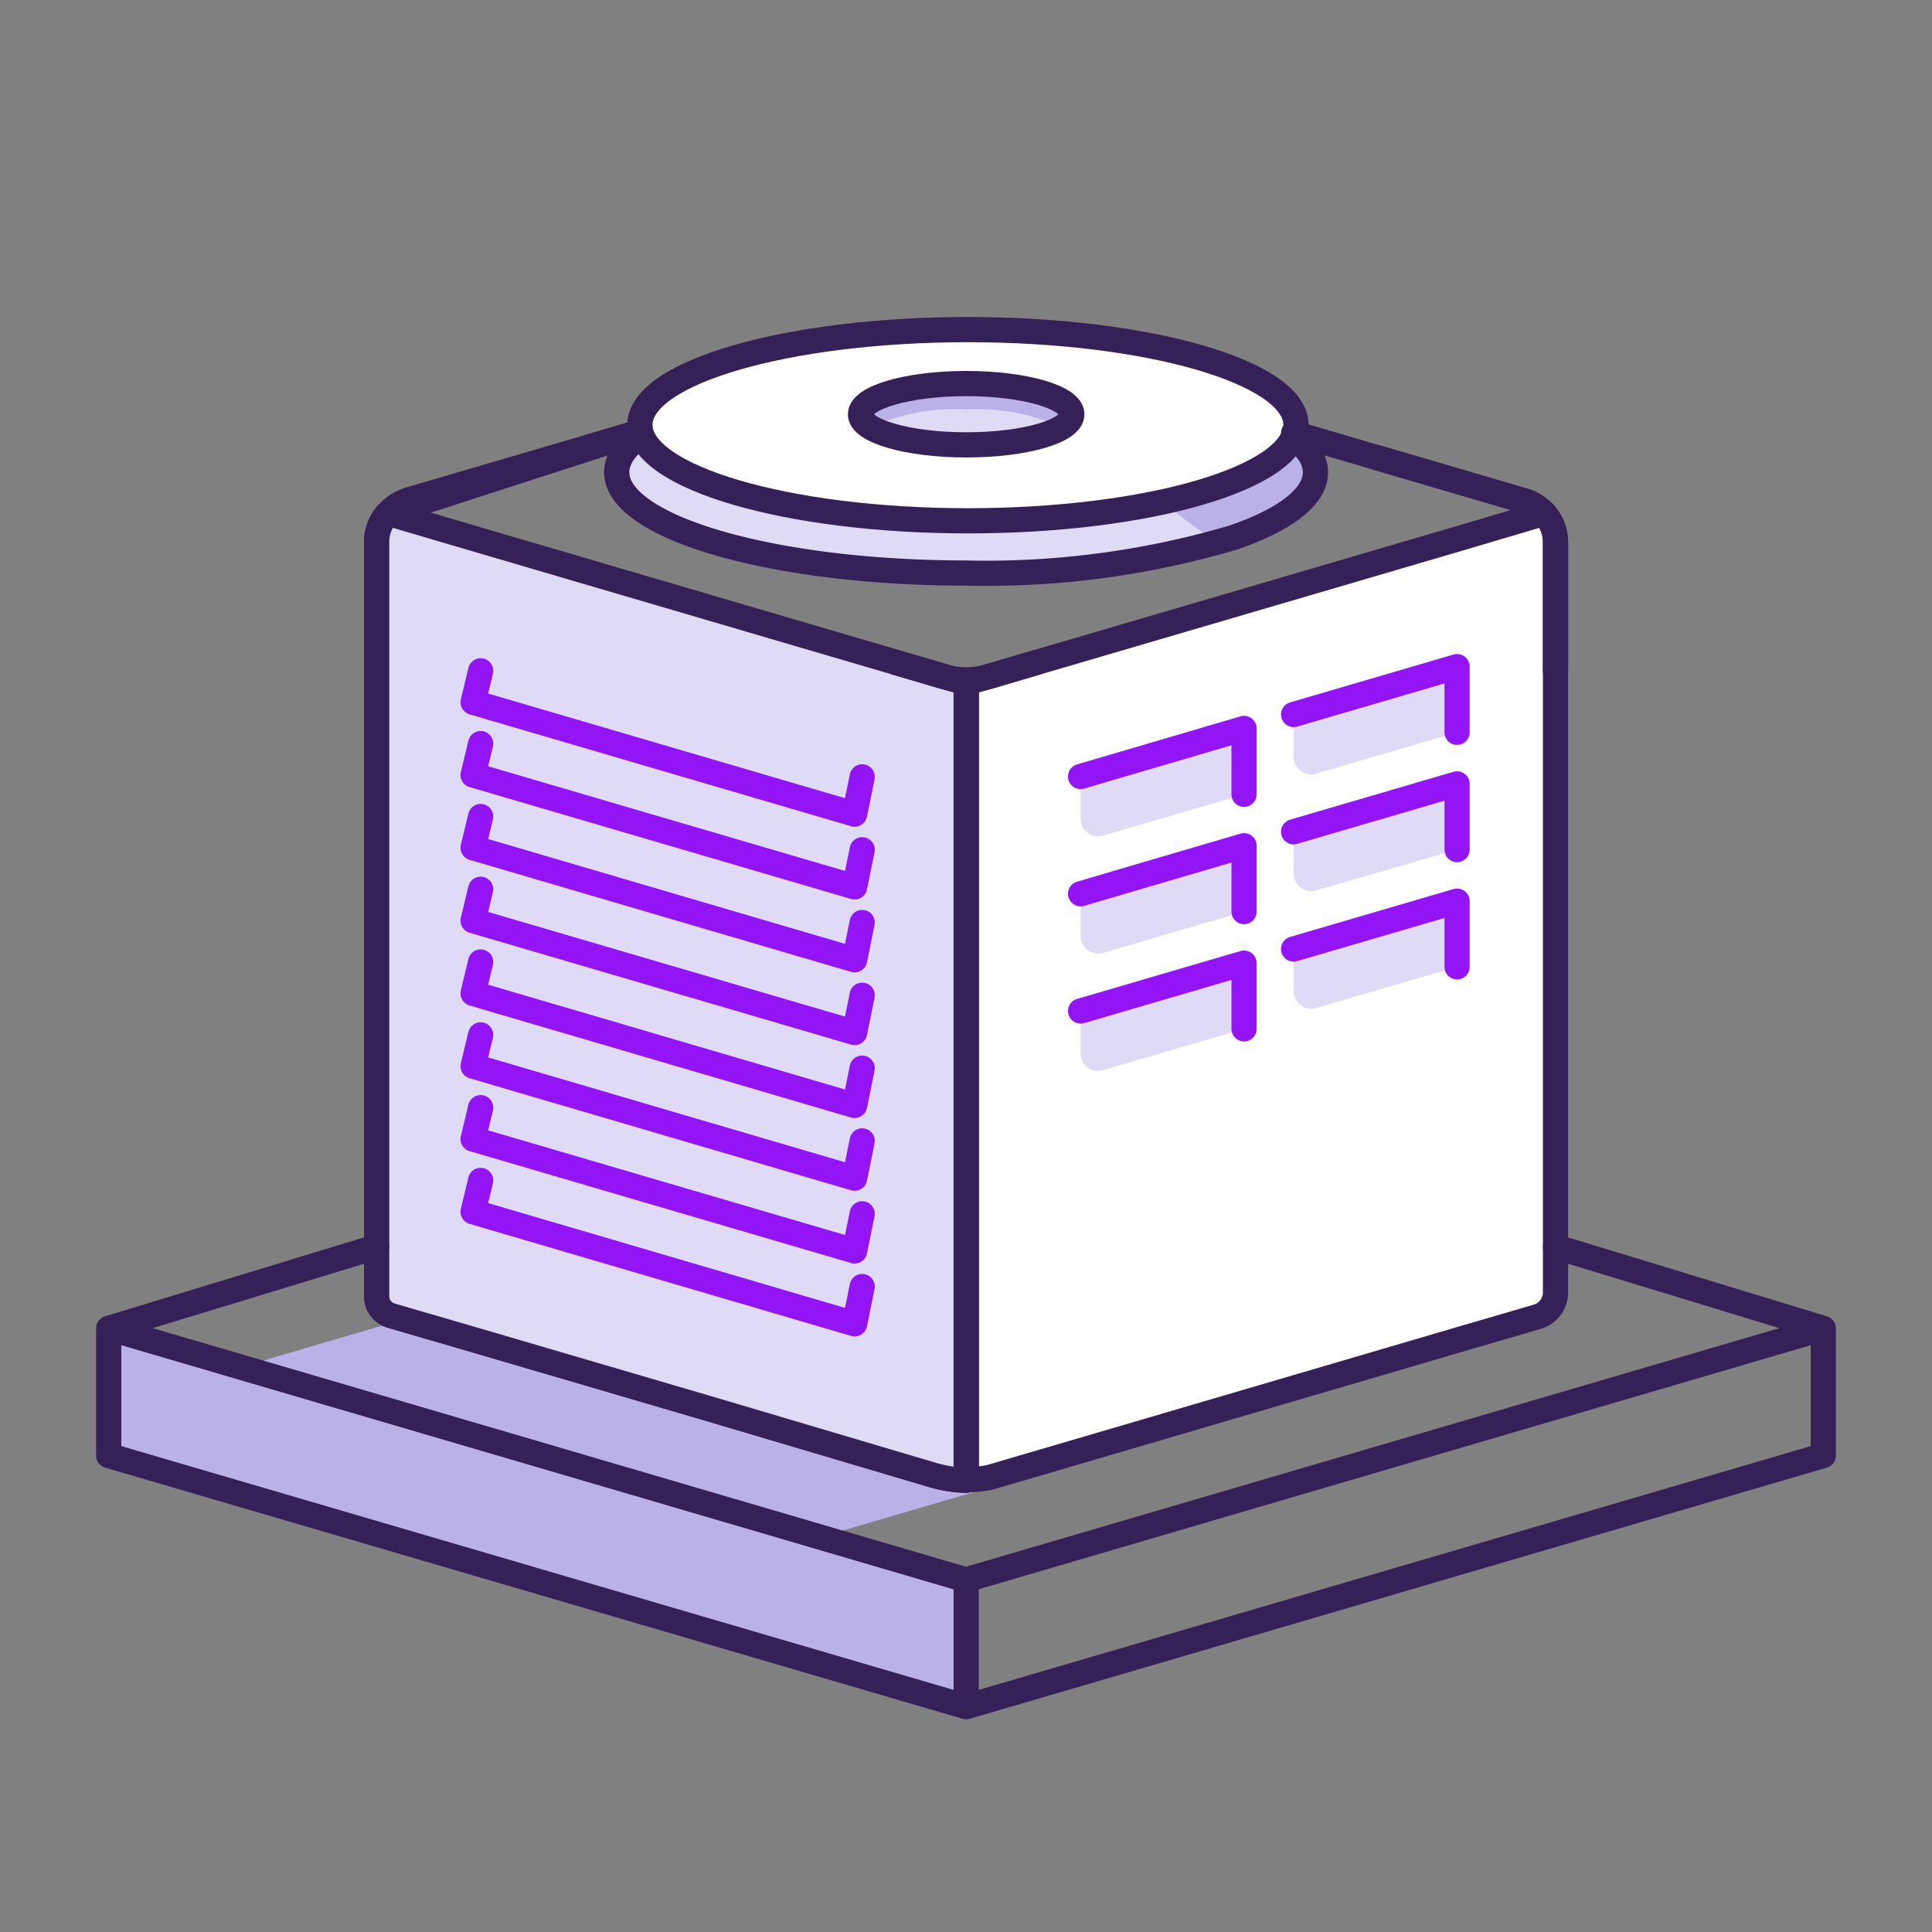 <svg xmlns="http://www.w3.org/2000/svg" viewBox="0 0 115 115" fill="none">
  <rect x="0" y="0" width="115" height="115" fill="#808080" stroke="none"/>
  <g id="hvac">
    <path fill="#B9B1E7" d="M48.1 91.71l34.48-10.12L48.1 71.47 13.61 81.59 48.1 91.71z"/>
    <path fill="#B9B1E7" d="M57.5 101.59v-7.55L6.47 79.07v7.57l51.03 14.95zm20.8-73.48c0-3.33-9.33-6-20.79-6-11.46 0-20.8 2.71-20.8 6s9.33 6 20.8 6 20.79-2.67 20.79-6z"/>
    <path fill="#fff" stroke="#352157" stroke-linecap="round" stroke-linejoin="round" stroke-width="1.5" d="M91.92 30.55l-5.06 1.5-29.35 8.61v47.42c.47 0 .94-.05 1.4-.14l27.83-8.17 4.76-1.39a1.51 1.51 0 0 0 1.09-1.45V32.26c0-.63-.24-1.24-.67-1.71z"/>
    <path stroke="#352157" stroke-linecap="round" stroke-linejoin="round" stroke-width="1.5" d="M28.93 32.27l-5.84-1.72a2.53 2.53 0 0 0-.67 1.71v44.9a1.2 1.2 0 0 0 .86 1.15l4.16 1.21 6.82 2 7.81 2.29 13.49 4c.63.18 1.29.29 1.95.3V40.66l-28.58-8.39z"/>
    <path fill="#DFDBF7" stroke="#352157" stroke-linecap="round" stroke-linejoin="round" stroke-width="1.5" d="M28.93 32.27l-5.84-1.72a2.53 2.53 0 0 0-.67 1.71v44.9a1.2 1.2 0 0 0 .86 1.15l4.16 1.21 6.82 2 7.81 2.29 13.49 4c.63.18 1.29.29 1.95.3V40.66l-28.58-8.39z"/>
    <path fill="#DFDBF7" d="M64.32 46.22l9.73-2.86v3.92l-8.38 2.46a1.06 1.06 0 0 1-1.35-1v-2.52zm0 6.98l9.73-2.85v3.91l-8.38 2.46a1.05 1.05 0 0 1-1.35-1V53.2zm0 6.98l9.73-2.85v3.91l-8.38 2.46a1.05 1.05 0 0 1-1.35-1v-2.52zM77 42.53l9.73-2.85v3.91l-8.38 2.46A1.05 1.05 0 0 1 77 45v-2.47zm0 6.98l9.73-2.85v3.91L78.35 53A1.05 1.05 0 0 1 77 52v-2.49zm0 6.98l9.73-2.85v3.91L78.35 60A1.05 1.05 0 0 1 77 59v-2.51zM57.51 22.07c-11.47 0-20.8 2.71-20.8 6s9.33 6 20.8 6c5.04.08 10.07-.54 14.94-1.84-9.79-6.04-3.45-10.16-14.94-10.16z"/>
    <path stroke="#352157" stroke-linecap="round" stroke-linejoin="round" stroke-width="1.5" d="M73.4 32c3.06-1.05 4.9-2.41 4.9-3.89 0-3.33-9.33-6-20.79-6-11.46 0-20.8 2.71-20.8 6s9.33 6 20.8 6A51.9 51.9 0 0 0 73.4 32"/>
    <path fill="#fff" stroke="#352157" stroke-linecap="round" stroke-linejoin="round" stroke-width="1.5" d="M77.14 25.29c0-3.12-8.76-5.67-19.52-5.67s-19.53 2.55-19.53 5.67S46.85 31 57.62 31c10.77 0 19.52-2.58 19.52-5.71z"/>
    <path stroke="#352157" stroke-linecap="round" stroke-linejoin="round" stroke-width="1.5" d="M77 25.78l4.88 1.44 8.86 2.6c.45.13.85.39 1.16.73m-68.81 0c.35-.39.8-.67 1.31-.82l10-2.93 3.6-1.07-14.91 4.82z"/>
    <path stroke="#352157" stroke-linecap="round" stroke-linejoin="round" stroke-width="1.5" d="M92.59 39.93v-7.67a2.59 2.59 0 0 0-1.83-2.44l-8.86-2.6"/>
    <path fill="#DFDBF7" d="M51.32 46.24l-.45 2.22-22.71-6.66.45-1.87"/>
    <path stroke="#9315F6" stroke-linecap="round" stroke-linejoin="round" stroke-width="1.5" d="M51.32 76.58l-.45 2.22-22.71-6.67.45-1.87m22.71-2.35l-.45 2.22-22.71-6.67.45-1.86m22.71 10.65l-.45 2.21-22.71-6.66.45-1.87m22.71-2.35l-.45 2.22-22.71-6.67.45-1.87m22.71 1.98l-.45 2.22-22.71-6.66.45-1.87m22.71 1.98l-.45 2.22-22.71-6.67.45-1.86m22.71 1.98l-.45 2.21-22.71-6.66.45-1.87m22.71 1.98l-.45 2.22-22.71-6.66.45-1.87"/>
    <path stroke="#352157" stroke-linecap="round" stroke-linejoin="round" stroke-width="1.5" d="M53.38 39.45l2.82.83c.86.25 1.76.25 2.62 0l2.81-.83"/>
    <path fill="#B9B1E7" d="M57.51 26.48c-3.47 0-6.29-.82-6.29-1.82s2.82-1.83 6.29-1.83 6.29.82 6.29 1.83c0 1.01-2.8 1.82-6.29 1.82z"/>
    <path stroke="#9315F6" stroke-linecap="round" stroke-linejoin="round" stroke-width="1.5" d="M64.32 46.22l9.73-2.86v3.92m-9.73 5.92l9.73-2.86v3.92m-9.73 5.92l9.73-2.85v3.91M77 42.53l9.73-2.85v3.91M77 49.51l9.73-2.85v3.91M77 56.49l9.73-2.85v3.91"/>
    <path fill="#DFDBF7" d="M51.81 25.43c1.8.8 3.74 1.15 5.7 1.05 1.95.1 3.9-.26 5.69-1.05a12.25 12.25 0 0 0-5.69-1.06 12.3 12.3 0 0 0-5.7 1.06z"/>
    <path stroke="#352157" stroke-linecap="round" stroke-linejoin="round" stroke-width="1.5" d="M6.47 79.07v7.57l51.04 14.95M6.47 79.07L57.5 94.04l51.03-14.97m-102.06 0l15.95-4.86m86.11 4.86v7.57l-51.02 14.95m51.02-22.52l-15.94-4.86m-35.08 27.38v-7.55m0-67.56c-3.47 0-6.29-.82-6.29-1.82s2.82-1.83 6.29-1.83 6.29.82 6.29 1.83c0 1.01-2.8 1.82-6.29 1.82z"/>
  </g>
</svg>
